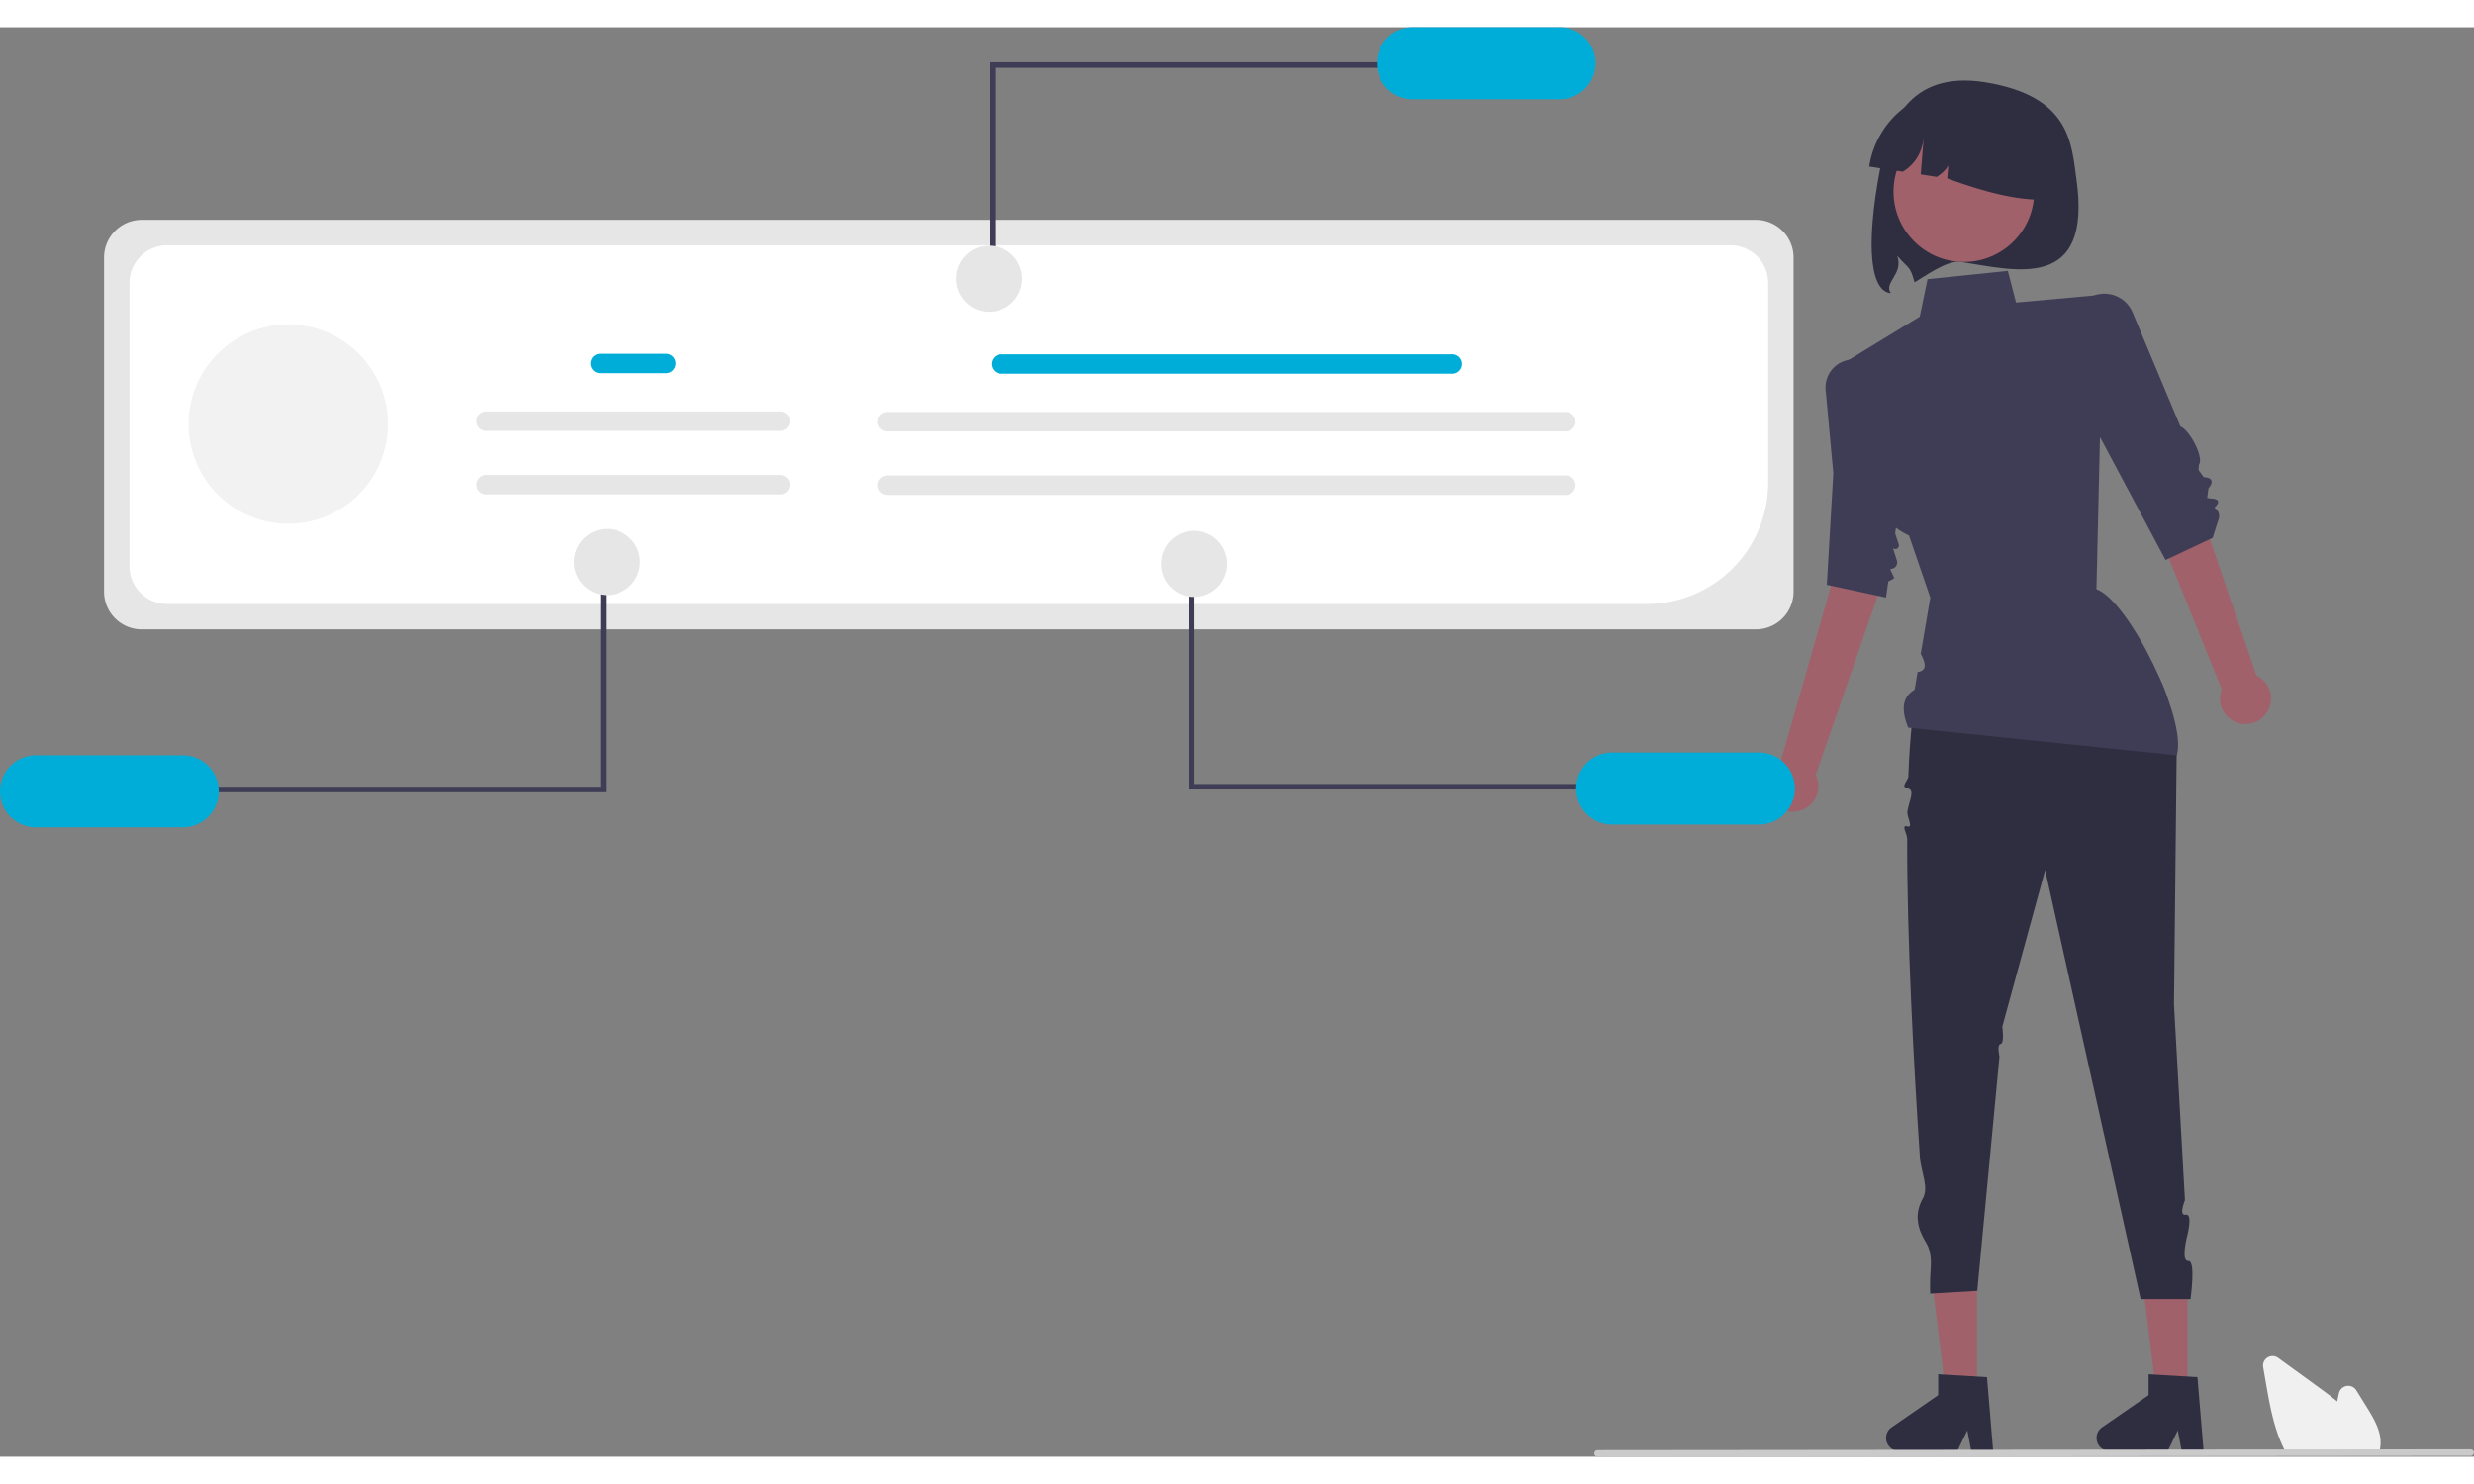 <svg class="card-img-top" xmlns="http://www.w3.org/2000/svg" data-name="Layer 1" width="500"
    height="300" viewBox="0 0 893.458 516.372" xmlns:xlink="http://www.w3.org/1999/xlink">
    <rect x="0" y="0" width="893.458" height="516.372" fill="#808080" stroke="none"/>
    <path
        d="M902.803,246.369c5.76,40.743-21.78,33.068-41.865,29.918-4.786-.752-13.556,5.683-16.581,7.402-1.698-6.034-1.798-4.521-6.277-9.565,2.415,6.638-5.014,9.595-2.308,13.475-6.723-.478-9.697-14.792-3.664-46.004,2.655-13.734,9.577-34.783,37.918-30.132C900.731,216.506,900.999,233.612,902.803,246.369Z"
        transform="translate(-152.929 -191.556)" fill="#2f2e41" />
    <circle cx="709.232" cy="59.375" r="25.401" fill="#a0616a" />
    <path
        d="M827.973,241.867v0l12.167,1.859c5.366-3.361,7.41-8.348,7.665-14.21l-1.224,15.194,5.816.889c3.796-2.532,5.492-5.275,4.471-8.289l-.714,8.863c15.501,5.585,30.527,9.704,43.212,6.604l0,0a32.944,32.944,0,0,0-27.589-37.542l-6.263-.957A32.944,32.944,0,0,0,827.973,241.867Z"
        transform="translate(-152.929 -191.556)" fill="#2f2e41" />
    <path
        d="M787.051,409.058H204.116a13.625,13.625,0,0,1-13.609-13.609V274.726a13.625,13.625,0,0,1,13.609-13.609H787.051a13.625,13.625,0,0,1,13.609,13.609V395.449A13.625,13.625,0,0,1,787.051,409.058Z"
        transform="translate(-152.929 -191.556)" fill="#e6e6e6" />
    <path
        d="M747.707,399.878H213.297a13.625,13.625,0,0,1-13.609-13.609V283.913a13.625,13.625,0,0,1,13.609-13.609H777.872a13.625,13.625,0,0,1,13.609,13.609v72.192A43.823,43.823,0,0,1,747.707,399.878Z"
        transform="translate(-152.929 -191.556)" fill="#fff" />
    <path
        d="M677.229,316.707H514.476a3.51,3.51,0,1,1,0-7.02H677.229a3.51,3.51,0,0,1,0,7.02Z"
        transform="translate(-152.929 -191.556)" fill="#00add8" />
    <path
        d="M718.423,337.54H473.282a3.51,3.51,0,1,1,0-7.02H718.423a3.51,3.51,0,0,1,0,7.02Z"
        transform="translate(-152.929 -191.556)" fill="#e6e6e6" />
    <path
        d="M718.423,360.495H473.282a3.51,3.51,0,1,1,0-7.02H718.423a3.51,3.51,0,0,1,0,7.02Z"
        transform="translate(-152.929 -191.556)" fill="#e6e6e6" />
    <polygon
        points="359.383 89.694 357.383 89.694 357.383 12.651 502.04 12.651 502.04 14.651 359.383 14.651 359.383 89.694"
        fill="#3f3d56" />
    <path d="M716.142,191.556h-53a13,13,0,0,0,0,26h53a13,13,0,0,0,0-26Z"
        transform="translate(-152.929 -191.556)" fill="#00add8" />
    <circle cx="357.223" cy="90.834" r="11.946" fill="#e6e6e6" />
    <polygon points="789.981 495.189 778.943 495.189 773.69 452.616 789.981 452.616 789.981 495.189"
        fill="#a0616a" />
    <path
        d="M948.736,705.87h-7.916l-1.413-7.473-3.619,7.473H914.795a4.719,4.719,0,0,1-2.682-8.603l16.765-11.579V678.133l17.634,1.053Z"
        transform="translate(-152.929 -191.556)" fill="#2f2e41" />
    <polygon points="713.981 495.189 702.943 495.189 697.69 452.616 713.981 452.616 713.981 495.189"
        fill="#a0616a" />
    <path
        d="M872.736,705.87h-7.916l-1.413-7.473-3.619,7.473H838.795a4.719,4.719,0,0,1-2.682-8.603l16.765-11.579V678.133l17.634,1.053Z"
        transform="translate(-152.929 -191.556)" fill="#2f2e41" />
    <path
        d="M971.398,439.355a9.157,9.157,0,0,0-3.547-13.586l-26.908-78.753-16.032,8.415,30.385,75.259a9.207,9.207,0,0,0,16.102,8.665Z"
        transform="translate(-152.929 -191.556)" fill="#a0616a" />
    <path
        d="M803.102,474.512a9.157,9.157,0,0,0,5.56-12.894L835.885,382.973l-17.816-3.226-22.334,78.028a9.207,9.207,0,0,0,7.366,16.737Z"
        transform="translate(-152.929 -191.556)" fill="#a0616a" />
    <path
        d="M846.036,427.556s70.993-18.125,68-12l0,0S935.955,408.772,939,454l-.964,90.556,3.961,70.696s-2.415,5.755.294,5.251.445,7.94.445,7.94-2.281,8.987.492,8.772S944,651,944,651H926L891.511,496.002,876.036,552.556s.852,6.061-.592,6.252-.431,4.548-.431,4.548l-.542,5.725L867,648l-17,1s-.134-1.732,0-6c.099-3.171,1.075-8.237-1.497-12.412-2.857-4.638-4.515-10.003-1.188-15.913,2.303-4.09-.689-9.724-1.045-15.048-2.246-33.59-4.662-78.417-4.592-115.053.003-1.462-2.282-5.117.02-4.346s.031-3.297.055-4.915c.044-3,3.141-8.231.194-8.772s.093-2.876.148-4.279C842.675,447.447,843.903,435.248,846.036,427.556Z"
        transform="translate(-152.929 -191.556)" fill="#2f2e41" />
    <path
        d="M878.036,279.556l-29,3-2.81,13.521-27.525,16.812,9.525,25.755s-7.737,26.08,14.131,36.54l7.679,22.372-2.705,15.894-.751,4.412c1.919,3.562,2.256,6.181-1.121,6.584l-1.089,6.401c-4.841,2.802-4.676,7.782-2.334,13.71l97,10c3.99-13.029-17.543-56.049-29-60l1.492-64.272L914,288l-33,3Z"
        transform="translate(-152.929 -191.556)" fill="#3f3d56" />
    <path
        d="M906.45,289.898l0,0a11.038,11.038,0,0,1,16.646,4.681l17.257,41.184c3.262,1.18,8.626,11.22,6.683,13.793.041,2.72-.902.744,1.733,4.518,3.001.213,3.784,1.476,1.713,4.089l-.446,3.393,1.222.23c3.271.117,3.44,1.336,1.399,3.339h0a3.503,3.503,0,0,1,1.53,4.074L952,376l-17,8-27.964-52.444L902.521,302.561A11.038,11.038,0,0,1,906.45,289.898Z"
        transform="translate(-152.929 -191.556)" fill="#3f3d56" />
    <path
        d="M828.948,314.021l0,0a10.129,10.129,0,0,0-16.714,8.591c1.346,14.55,2.778,30.032,2.778,30.032l-2.346,40.321,21.37,4.591.825-5.782,2.175-1.218-1.524-3.345h0a2.341,2.341,0,0,0,2.461-3.033l-1.395-4.432h0a1.305,1.305,0,0,0,2.062-1.422l-1.298-3.933,5.671-39.748L830.773,316.101A10.129,10.129,0,0,0,828.948,314.021Z"
        transform="translate(-152.929 -191.556)" fill="#3f3d56" />
    <polygon
        points="431.383 198.306 429.383 198.306 429.383 275.349 574.04 275.349 574.04 273.349 431.383 273.349 431.383 198.306"
        fill="#3f3d56" />
    <path
        d="M801.142,466.556a13.012,13.012,0,0,0-13-13h-53a13,13,0,0,0,0,26h53A13.012,13.012,0,0,0,801.142,466.556Z"
        transform="translate(-152.929 -191.556)" fill="#00add8" />
    <circle cx="431.223" cy="193.834" r="11.946" fill="#e6e6e6" />
    <polygon
        points="216.83 199.306 218.83 199.306 218.83 276.349 74.173 276.349 74.173 274.349 216.83 274.349 216.83 199.306"
        fill="#3f3d56" />
    <path d="M165.929,480.556h53a13,13,0,1,0,0-26h-53a13,13,0,0,0,0,26Z"
        transform="translate(-152.929 -191.556)" fill="#00add8" />
    <circle cx="219.223" cy="193.166" r="11.946" fill="#e6e6e6" />
    <path
        d="M1011.893,706.903H978.707l-.143-.259c-.424-.77-.834-1.585-1.217-2.423-3.418-7.318-4.863-15.688-6.138-23.073l-.96-5.566a3.437,3.437,0,0,1,5.41-3.362q7.565,5.505,15.136,10.999c1.911,1.391,4.094,3,6.184,4.739.202-.979.413-1.962.624-2.931a3.439,3.439,0,0,1,6.281-1.086l3.883,6.238c2.832,4.556,5.332,9.045,4.822,13.887a.756.756,0,0,1-.013.176,10.947,10.947,0,0,1-.563,2.331Z"
        transform="translate(-152.929 -191.556)" fill="#f0f0f0" />
    <path
        d="M1045.202,707.621l-315.358.307a1.191,1.191,0,0,1,0-2.381l315.358-.307a1.191,1.191,0,0,1,0,2.381Z"
        transform="translate(-152.929 -191.556)" fill="#cacaca" />
    <circle cx="104.106" cy="143.346" r="36" fill="#f2f2f2" />
    <path
        d="M393.436,316.518H369.683a3.51,3.51,0,1,1,0-7.02h23.753a3.51,3.51,0,0,1,0,7.02Z"
        transform="translate(-152.929 -191.556)" fill="#00add8" />
    <path
        d="M434.63,337.351H328.489a3.51,3.51,0,1,1,0-7.02H434.63a3.51,3.51,0,0,1,0,7.02Z"
        transform="translate(-152.929 -191.556)" fill="#e6e6e6" />
    <path
        d="M434.63,360.306H328.489a3.51,3.51,0,1,1,0-7.02H434.63a3.51,3.51,0,0,1,0,7.02Z"
        transform="translate(-152.929 -191.556)" fill="#e6e6e6" />
</svg>